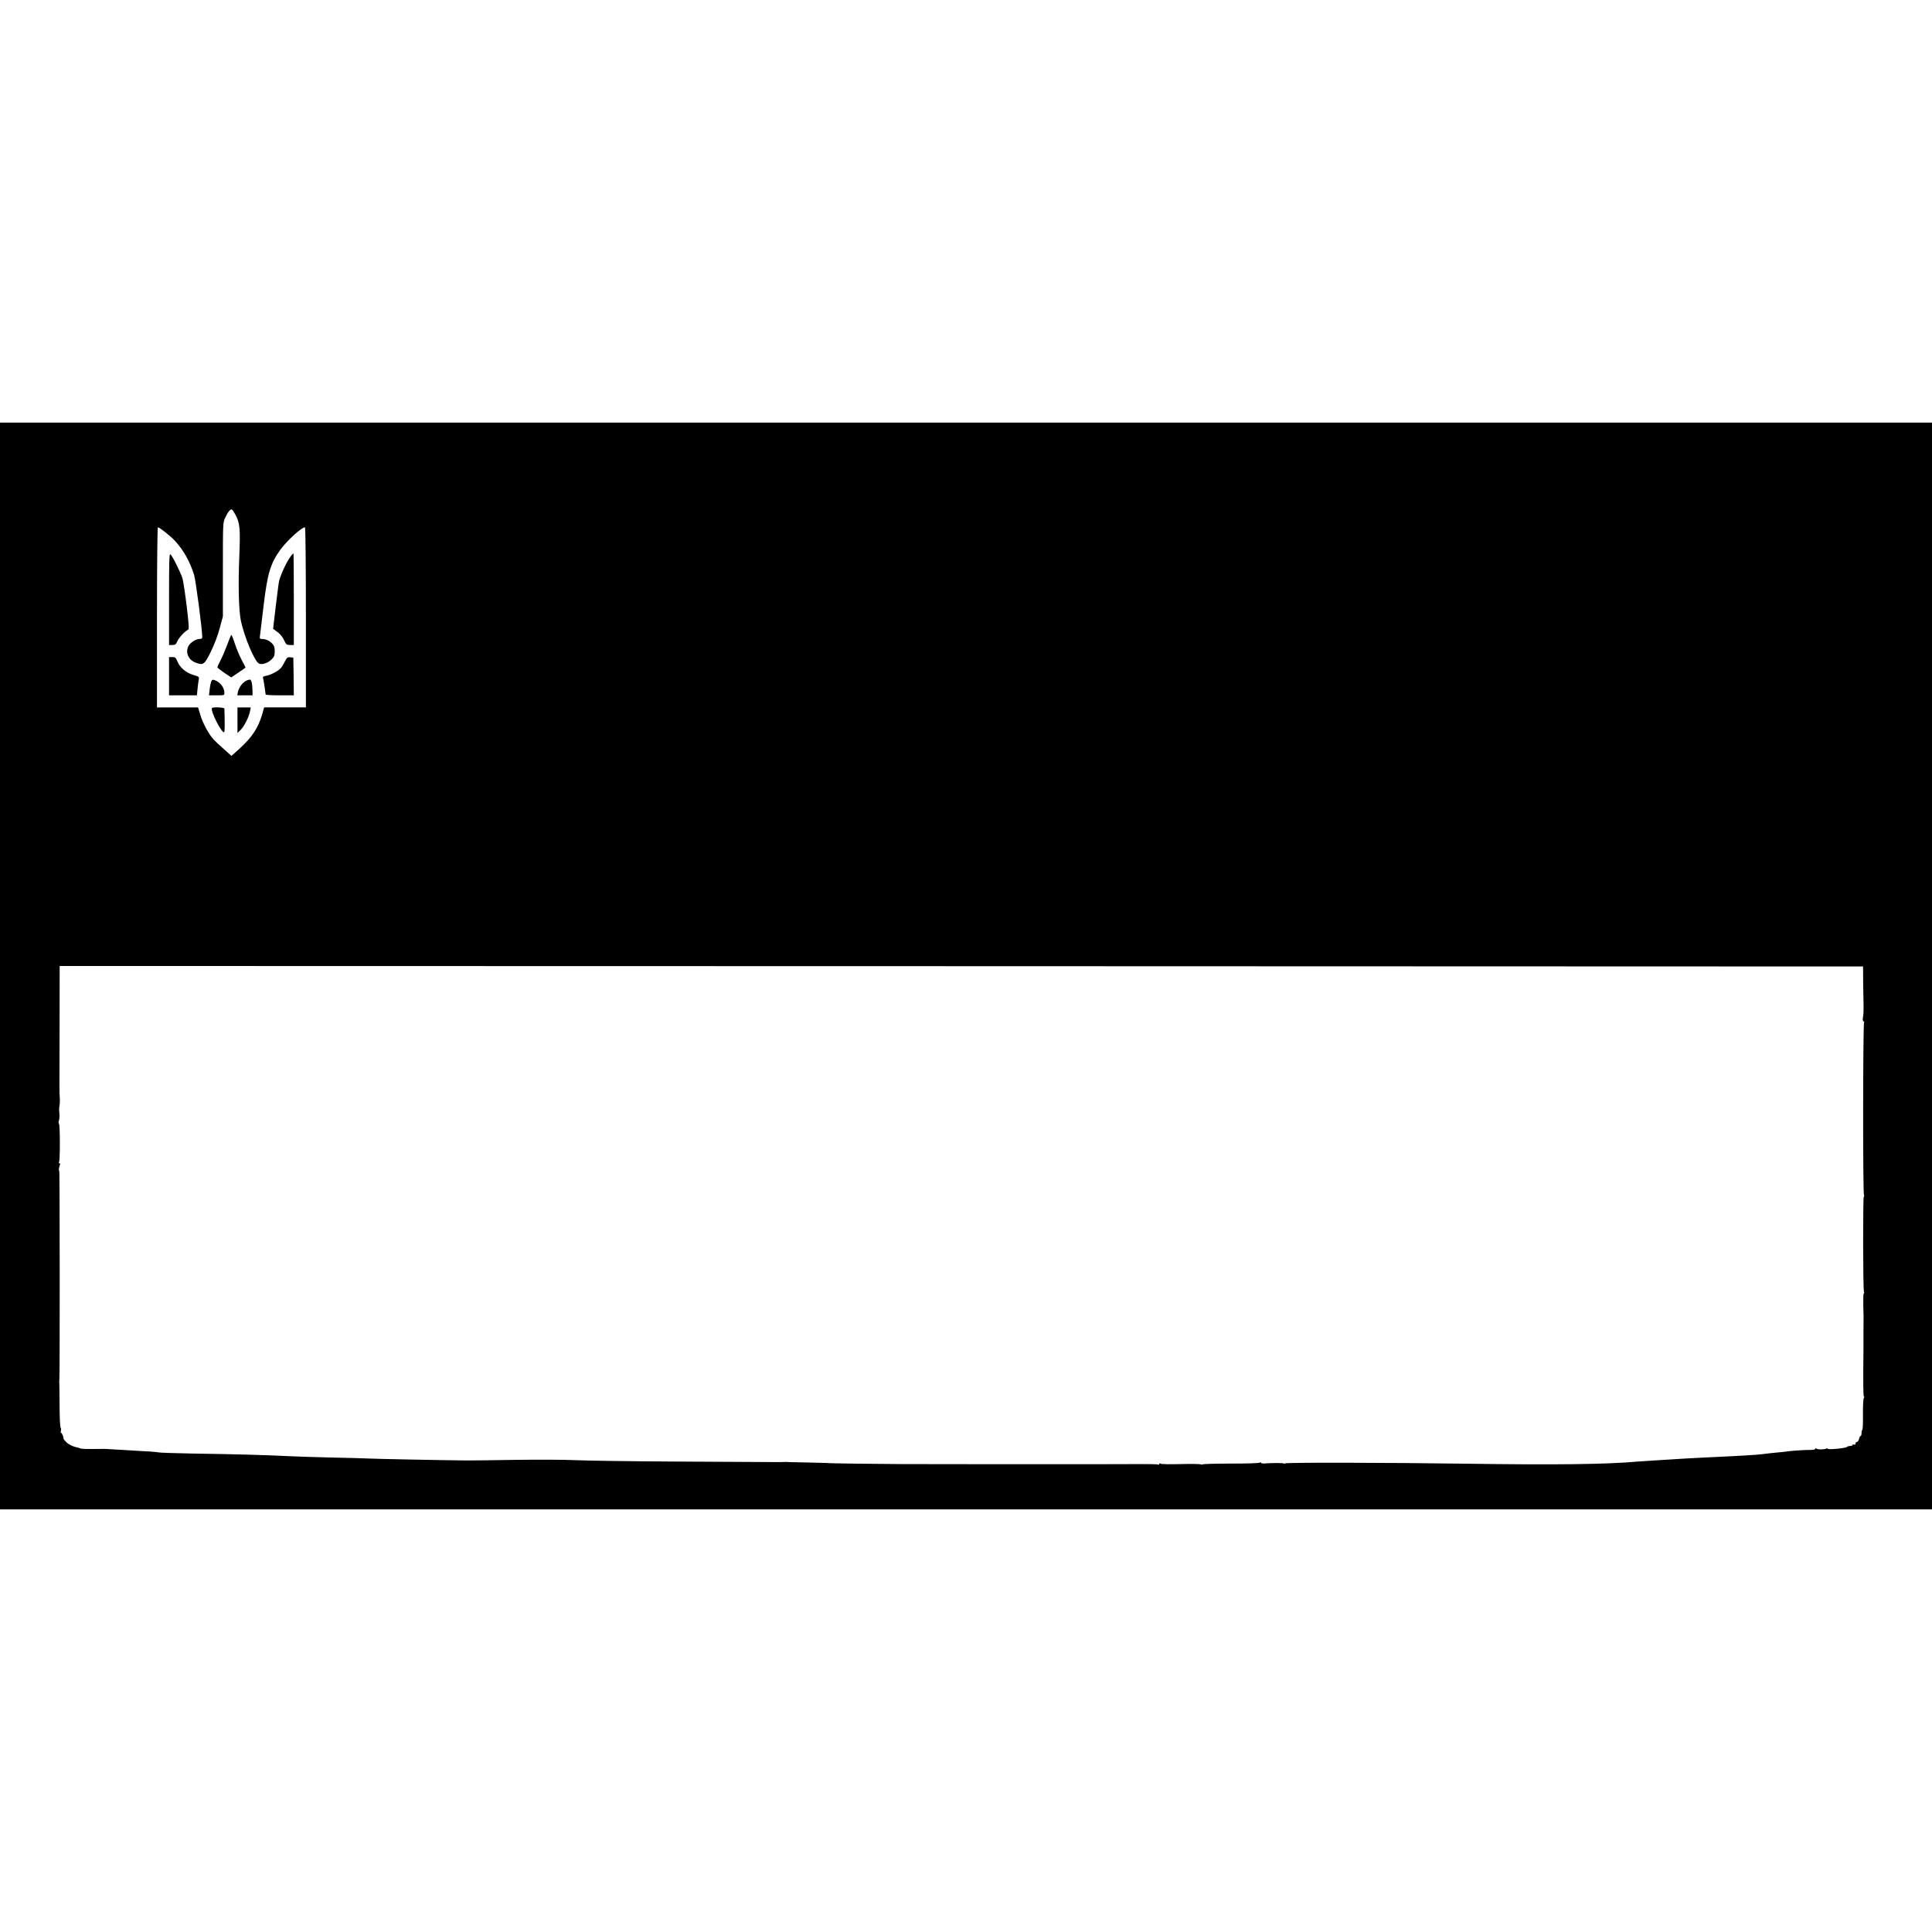 <?xml version="1.0" standalone="no"?>
<!DOCTYPE svg PUBLIC "-//W3C//DTD SVG 20010904//EN"
 "http://www.w3.org/TR/2001/REC-SVG-20010904/DTD/svg10.dtd">
<svg version="1.0" xmlns="http://www.w3.org/2000/svg"
 width="1920pt" height="1920pt" viewBox="0 0 1920 1920"
 preserveAspectRatio="xMidYMid meet">
<g transform="translate(0,1920) scale(0.1,-0.1)"
fill="#000000" stroke="none">
<path d="M0 9600 l0 -5400 9600 0 9600 0 0 5400 0 5400 -9600 0 -9600 0 0
-5400z m2343 4479 c42 -82 46 -137 35 -414 -12 -292 -5 -541 17 -640 36 -161
132 -390 176 -418 27 -17 90 2 126 38 28 28 33 40 33 83 0 38 -5 55 -25 76
-27 29 -64 46 -101 46 -24 0 -25 2 -19 43 3 23 19 155 35 292 38 315 67 414
164 549 67 93 213 226 247 226 5 0 9 -402 9 -895 l0 -895 -208 0 -207 0 -19
-67 c-40 -138 -101 -230 -230 -347 l-76 -68 -77 69 c-43 37 -89 81 -103 97
-48 55 -101 152 -127 234 l-25 82 -204 0 -204 0 0 895 c0 524 4 895 9 895 15
0 126 -87 167 -132 87 -94 148 -202 192 -338 17 -53 82 -546 82 -624 0 -11 -9
-16 -29 -16 -34 0 -91 -37 -108 -70 -33 -65 -1 -138 71 -165 76 -29 88 -20
151 108 34 69 68 159 88 232 l32 120 0 465 c0 463 0 465 23 515 26 56 51 87
66 82 6 -2 23 -28 39 -58z m16173 -4654 c1 -93 3 -197 4 -230 1 -33 -1 -77 -5
-99 -6 -28 -4 -41 6 -47 8 -5 10 -9 4 -9 -11 0 -13 -1699 -1 -1718 3 -6 3 -13
-2 -16 -9 -5 -8 -929 2 -944 3 -6 3 -13 -2 -16 -4 -2 -6 -53 -5 -113 2 -59 3
-112 3 -118 0 -5 0 -71 -1 -145 0 -74 0 -155 0 -180 -4 -332 -3 -470 5 -470 5
0 4 -6 -1 -12 -6 -8 -10 -77 -9 -165 1 -84 -2 -153 -6 -153 -4 0 -8 -13 -8
-30 0 -16 -4 -30 -9 -30 -5 0 -12 -13 -16 -30 -4 -16 -13 -30 -21 -30 -8 0
-14 -7 -14 -16 0 -10 -6 -14 -15 -10 -8 3 -15 1 -15 -4 0 -6 -10 -10 -23 -10
-13 0 -27 -4 -33 -10 -12 -12 -184 -29 -190 -18 -3 5 -10 6 -15 2 -17 -10 -83
-11 -96 -1 -9 6 -13 6 -13 -1 0 -7 -18 -11 -42 -11 -53 1 -216 -10 -243 -16
-11 -2 -54 -7 -95 -10 -41 -4 -102 -10 -135 -15 -54 -8 -221 -18 -590 -35 -66
-4 -151 -8 -190 -10 -257 -16 -436 -27 -470 -30 -309 -28 -836 -34 -1715 -21
-785 11 -1790 13 -1790 3 0 -4 -5 -5 -11 -1 -11 6 -115 6 -196 0 -18 -1 -33 3
-33 8 0 7 -3 8 -8 1 -4 -6 -113 -10 -289 -10 -156 0 -283 -4 -283 -8 0 -4 -6
-4 -14 0 -8 4 -99 6 -203 3 -103 -3 -194 -1 -200 4 -8 5 -13 4 -13 -3 0 -7 -5
-9 -10 -6 -6 4 -81 6 -168 5 -86 0 -251 -1 -367 -1 -115 0 -318 0 -450 0 -132
0 -269 0 -305 0 -36 0 -270 0 -520 0 -250 1 -581 1 -735 1 -254 1 -750 7 -750
11 0 0 -89 2 -197 5 -108 2 -200 4 -205 5 -4 1 -12 1 -18 0 -5 -1 -59 -2 -120
-1 -60 0 -483 3 -940 5 -456 2 -915 9 -1020 14 -104 5 -368 6 -585 3 -217 -4
-438 -6 -490 -6 -239 2 -885 15 -970 19 -52 3 -219 7 -370 10 -151 3 -358 10
-460 15 -204 10 -475 18 -940 25 -168 3 -312 8 -322 11 -9 2 -49 6 -90 9 -40
2 -118 6 -173 10 -93 6 -247 15 -270 16 -5 0 -60 0 -122 -1 -62 -1 -117 1
-123 5 -6 3 -21 8 -34 11 -43 8 -91 32 -113 58 -13 14 -23 27 -22 29 3 10 -15
57 -23 57 -5 0 -6 9 -3 20 4 12 2 26 -3 33 -5 7 -10 109 -10 229 -1 119 -2
220 -3 225 -1 4 0 13 1 18 5 25 4 2083 -1 2079 -8 -4 -3 35 6 59 4 10 3 17 -5
17 -6 0 -8 5 -3 13 11 17 10 371 -1 378 -5 4 -5 19 0 35 5 16 7 49 4 74 -3 25
-3 56 1 70 3 14 5 50 3 80 -4 70 -4 -9 -2 698 l1 612 8961 -2 8961 -3 1 -170z"/>
<path d="M1680 13246 l0 -456 33 0 c29 0 35 5 50 39 17 37 79 103 107 113 10
3 7 51 -14 228 -15 124 -34 250 -42 280 -17 58 -99 223 -121 242 -11 8 -13
-73 -13 -446z"/>
<path d="M2898 13683 c-40 -48 -100 -170 -123 -251 -4 -12 -19 -126 -34 -252
l-27 -229 42 -31 c27 -19 51 -48 66 -80 21 -46 25 -49 61 -50 l37 0 0 455 c0
250 -2 455 -3 455 -2 0 -11 -8 -19 -17z"/>
<path d="M2260 12798 c-19 -51 -48 -122 -67 -157 -18 -35 -33 -68 -33 -72 0
-5 31 -29 69 -55 l69 -46 71 48 c39 26 71 48 71 50 0 2 -17 36 -39 77 -21 40
-51 112 -67 160 -15 48 -31 87 -35 87 -3 0 -21 -42 -39 -92z"/>
<path d="M1680 12480 l0 -190 139 0 138 0 6 63 c3 34 9 76 12 92 6 29 5 30
-52 47 -73 21 -135 73 -159 133 -17 40 -22 45 -51 45 l-33 0 0 -190z"/>
<path d="M2824 12613 c-23 -46 -40 -65 -83 -90 -29 -17 -70 -35 -92 -38 -31
-5 -39 -11 -35 -23 5 -15 25 -146 26 -164 0 -5 63 -8 140 -8 l140 0 -2 188 -3
187 -31 3 c-28 3 -33 -2 -60 -55z"/>
<path d="M2101 12432 c-5 -10 -13 -46 -17 -80 l-7 -62 77 0 c75 0 76 0 76 25
0 50 -40 104 -92 124 -23 9 -29 7 -37 -7z"/>
<path d="M2445 12434 c-37 -19 -72 -68 -81 -112 l-6 -32 76 0 76 0 -1 53 c-1
60 -10 99 -24 103 -6 1 -24 -4 -40 -12z"/>
<path d="M2107 12164 c-21 -21 96 -255 121 -240 6 3 7 83 2 234 0 12 -110 18
-123 6z"/>
<path d="M2360 12043 l0 -127 31 30 c35 33 84 131 94 187 l7 37 -66 0 -66 0 0
-127z"/>
</g>
</svg>
